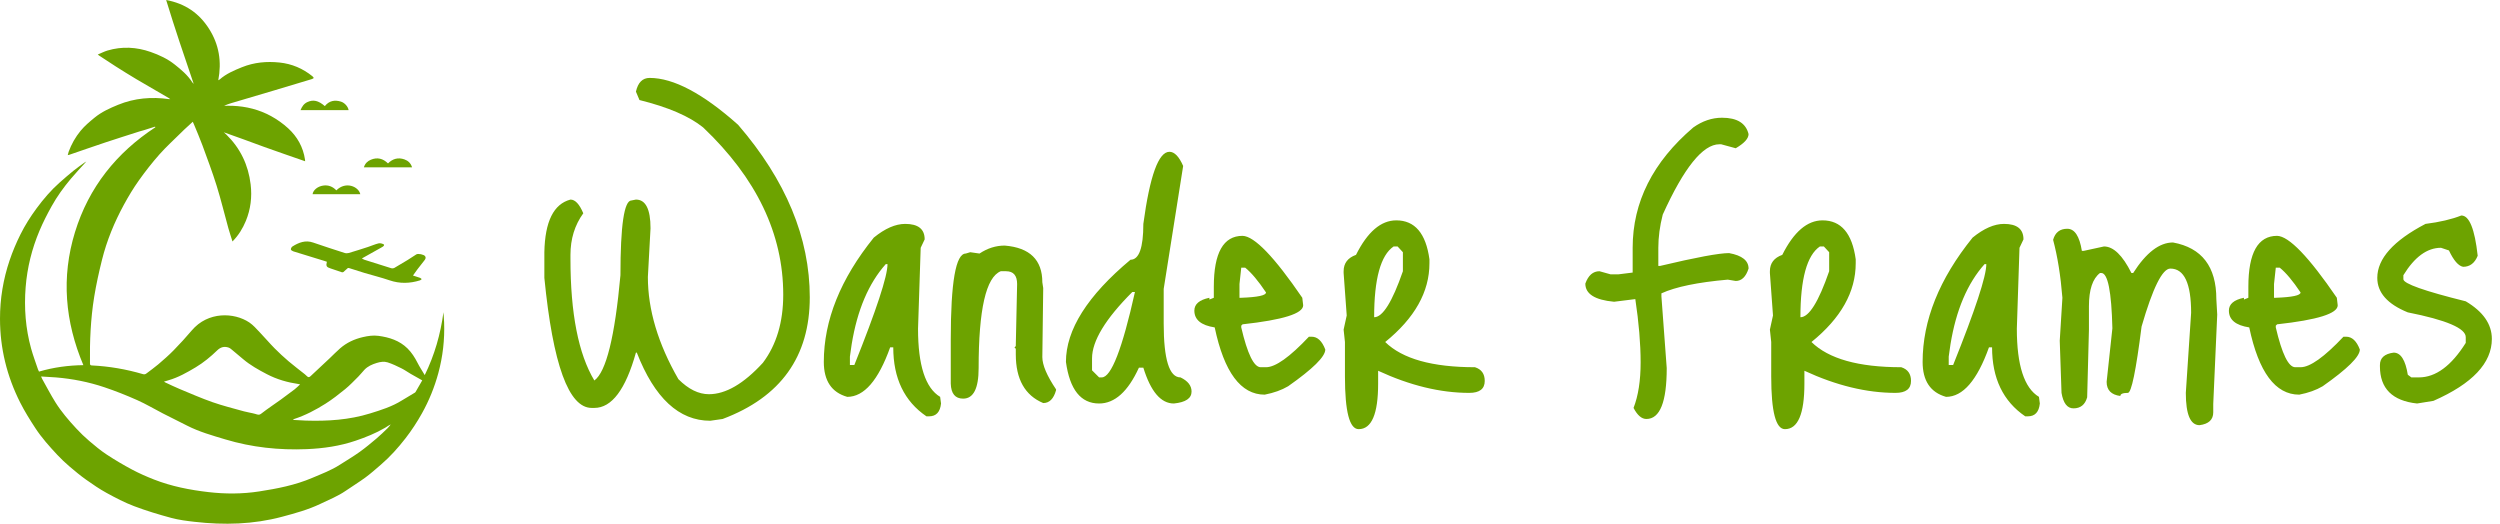 <svg width="3022" height="634" viewBox="0 0 3022 634" fill="none" xmlns="http://www.w3.org/2000/svg">
<g clip-path="url(#clip0_153_314)">
<path d="M104.38 195.22C97.84 202.48 91.39 209.21 85.42 216.35C76.84 226.6 68.98 237.47 62.46 249.19C57.1 258.82 52.04 268.69 47.76 278.85C38.55 300.69 32.86 323.53 30.99 347.29C29.02 372.35 30.91 397.08 37.6 421.31C39.96 429.84 43.11 438.15 45.93 446.55C46.22 447.41 46.69 448.21 47.15 449.19C64.71 444.02 82.56 441.64 100.77 441.38C78.61 388.86 73.84 335.21 90.66 280.57C107.4 226.21 140.91 184.59 187.84 153.82C187.69 153.58 187.55 153.34 187.4 153.1C183 154.5 178.61 155.92 174.21 157.29C172.3 157.89 170.35 158.33 168.44 158.94C154.78 163.32 141.09 167.61 127.48 172.14C112.87 177.01 98.33 182.11 83.76 187.1C83.3 187.26 82.81 187.31 81.89 187.5C82.29 185.98 82.52 184.7 82.97 183.49C86.38 174.21 91.13 165.77 97.41 158.13C102.37 152.1 108.23 147.22 114.19 142.32C122.81 135.24 132.68 130.79 142.82 126.65C162.73 118.53 183.27 116.86 204.33 119.83C204.65 119.88 204.98 119.83 205.81 119.83C204.97 119.22 204.51 118.83 203.99 118.53C190.86 110.87 177.67 103.31 164.59 95.55C156.27 90.61 148.07 85.46 139.9 80.29C133.13 76 126.47 71.54 119.77 67.15C119.43 66.93 119.13 66.65 118.2 65.9C122.41 64.15 126.08 62.22 129.98 61.07C147.51 55.87 165.02 56.83 182.11 62.81C192.48 66.44 202.58 71.12 211.29 78.07C219.06 84.26 226.74 90.67 232.26 99.23C232.76 100 233.38 100.68 234.12 101.32C222.72 67.91 211.39 34.5 200.85 0.01C223.6 4.25 240.58 15.73 252.72 34.86C264.83 53.93 268.13 74.58 263.86 97.03C264.61 96.61 265.12 96.44 265.5 96.1C273.45 89.12 282.92 85.1 292.55 81.22C307.23 75.32 322.4 73.97 337.9 75.58C352.74 77.12 366.03 82.76 377.71 92.22C378.37 92.76 378.79 93.6 379.32 94.3C378.57 94.74 377.86 95.34 377.05 95.59C361.81 100.2 346.56 104.79 331.3 109.33C314.07 114.46 296.83 119.52 279.6 124.65C276.68 125.52 273.81 126.55 270.94 127.88C274.34 127.88 277.74 127.77 281.14 127.9C297.53 128.54 313.2 132.46 327.62 140.32C335.02 144.36 342.11 149.41 348.35 155.12C359.32 165.16 366.45 177.75 368.68 192.87C368.74 193.27 368.74 193.69 368.84 194.93C352.07 189.07 335.66 183.49 319.35 177.6C303.09 171.73 286.94 165.56 270.54 159.9C271.59 160.85 272.67 161.76 273.68 162.75C290.5 179.24 300.17 199.34 302.98 222.9C304.79 238.1 303 252.87 297.21 266.98C293.48 276.06 288.4 284.4 281.02 291.9C279.24 286.19 277.46 280.96 275.99 275.65C271.27 258.62 267.14 241.41 261.89 224.56C256.74 208.04 250.62 191.82 244.67 175.57C241.53 167.01 237.85 158.66 234.41 150.22C234.07 149.38 233.66 148.57 233.02 147.18C229.31 150.59 225.87 153.73 222.45 156.89C221.47 157.79 220.56 158.76 219.61 159.69C210.63 168.62 201.18 177.12 192.78 186.58C183.89 196.61 175.58 207.25 167.8 218.19C161.19 227.49 155.26 237.37 149.79 247.42C138.3 268.52 129.12 290.69 123.29 314.11C119.62 328.86 116.31 343.77 113.87 358.77C109.54 385.42 108.39 412.35 108.76 439.35C108.78 441.1 109.35 441.66 111.05 441.75C132.03 442.75 152.6 446.32 172.78 452.25C174.4 452.73 175.63 452.5 176.94 451.49C181.71 447.79 186.69 444.37 191.28 440.45C197.64 435.01 203.98 429.5 209.84 423.51C217.45 415.73 224.83 407.68 231.87 399.37C251.39 376.35 283.06 377.49 301.42 389.82C306.25 393.07 310.19 397.77 314.3 402.04C320.28 408.27 325.86 414.9 331.93 421.04C337.34 426.52 343.02 431.75 348.87 436.74C355.23 442.16 361.94 447.17 368.47 452.38C369.44 453.15 370.34 454.01 371.22 454.89C372.73 456.41 373.94 456.1 375.44 454.68C383.09 447.42 390.84 440.28 398.53 433.06C402.74 429.1 406.73 424.89 411.09 421.11C419.09 414.16 428.37 409.87 438.67 407.49C444.92 406.05 451.16 405.13 457.44 405.97C470.51 407.72 482.9 411.62 492.62 421.22C497.62 426.16 501.45 432.14 504.68 438.52C507.19 443.47 510.29 448.12 513.43 453.42C525.34 429.13 532.51 403.91 536.05 377.44C536.33 381.52 536.71 385.59 536.86 389.67C537.61 410.48 535.29 430.93 529.85 451.02C525.23 468.07 518.64 484.27 510.04 499.67C504.15 510.21 497.59 520.24 490.2 529.77C481.26 541.29 471.6 552.08 460.58 561.56C454.43 566.85 448.37 572.28 441.86 577.07C434.06 582.81 425.78 587.86 417.8 593.34C408.29 599.88 397.66 604.09 387.36 609.03C372.51 616.16 356.79 620.42 341 624.65C306.18 633.98 270.91 634.83 235.38 630.8C225.87 629.72 216.26 628.53 207.05 626.05C191.87 621.95 176.75 617.39 162.04 611.82C150.63 607.5 139.68 601.76 128.93 595.88C120.31 591.17 112.13 585.56 104.09 579.85C97.15 574.92 90.55 569.46 84.07 563.91C78.93 559.51 73.95 554.85 69.32 549.89C59.76 539.65 50.36 529.19 42.66 517.41C36.13 507.42 29.76 497.24 24.39 486.58C8.39 454.89 0.04 421.14 7.61436e-05 385.4C-0.02 361.12 3.9 337.52 11.67 314.56C15.31 303.81 19.7 293.42 24.76 283.28C30.28 272.22 36.83 261.87 44.14 251.96C52.55 240.56 61.69 229.85 72.28 220.5C77.67 215.74 83.1 211.02 88.68 206.5C92.96 203.04 97.5 199.91 101.94 196.66C102.6 196.18 103.35 195.83 104.37 195.23L104.38 195.22ZM49.64 455.1C50.31 456.6 50.6 457.39 51.01 458.12C56.29 467.52 61.25 477.12 66.95 486.24C74.19 497.82 83.11 508.15 92.35 518.11C97.19 523.33 102.34 528.31 107.74 532.91C114.55 538.71 121.46 544.5 128.9 549.4C138.85 555.96 149.15 562.04 159.66 567.63C168.18 572.17 177.07 576.07 186.05 579.59C207.24 587.9 229.44 592.23 251.87 594.84C272.32 597.21 292.85 597.21 313.36 594.03C335.22 590.64 356.79 586.47 377.32 577.71C388.74 572.84 400.39 568.52 410.92 561.72C418.77 556.66 426.85 551.93 434.46 546.51C441.59 541.43 448.34 535.77 455.05 530.12C459.73 526.18 464.1 521.86 468.52 517.61C469.93 516.25 471.06 514.59 472.32 513.07C469.84 514.16 467.79 515.75 465.59 517.05C454.31 523.68 442.21 528.53 429.94 532.7C410.79 539.21 390.9 542.1 370.76 542.92C337.35 544.29 304.47 540.81 272.32 531.13C256.63 526.41 240.83 521.99 226.11 514.47C216.4 509.51 206.59 504.73 196.89 499.75C186.51 494.41 176.44 488.37 165.8 483.64C152.79 477.86 139.51 472.58 126.03 468.06C107.08 461.71 87.52 457.86 67.59 456.21C61.81 455.73 56 455.48 49.65 455.09L49.64 455.1ZM198.23 461.3C198.94 461.77 199.24 462.04 199.6 462.21C205.41 464.89 211.16 467.73 217.07 470.18C230.3 475.66 243.44 481.44 256.93 486.16C269.34 490.5 282.15 493.69 294.83 497.22C299.4 498.49 304.15 499.08 308.71 500.37C311.22 501.08 313.02 502.19 315.79 500.02C323.41 494.05 331.53 488.74 339.39 483.08C345.03 479.02 350.62 474.88 356.13 470.64C358.38 468.91 360.36 466.84 362.75 464.65C361.9 464.46 361.52 464.34 361.13 464.28C347.63 462.3 334.69 458.63 322.47 452.23C312.46 446.99 302.65 441.55 293.97 434.19C289.81 430.67 285.66 427.13 281.44 423.69C279.8 422.35 278.13 420.72 276.2 420.1C271.12 418.48 266.74 419.47 262.58 423.51C254.58 431.27 245.95 438.37 236.39 444.09C226 450.3 215.46 456.26 203.76 459.64C202.03 460.14 200.31 460.68 198.22 461.31L198.23 461.3ZM354.4 507.1C354.42 507.27 354.45 507.43 354.47 507.6C359.51 507.87 364.55 508.25 369.6 508.41C395.9 509.24 421.94 507.63 447.33 499.77C460.62 495.66 473.87 491.52 485.82 484.03C490.71 480.97 495.71 478.1 500.66 475.12C501.23 474.78 501.94 474.46 502.25 473.93C505.05 469.18 507.77 464.38 510.41 459.79C505.51 457.04 500.93 454.53 496.42 451.9C492.66 449.72 489.11 447.13 485.24 445.21C479.81 442.53 474.3 439.87 468.57 438.04C464.32 436.68 459.8 437.36 455.35 438.74C449.74 440.48 444.54 442.71 440.44 447.06C437.97 449.68 435.79 452.58 433.25 455.11C428.03 460.31 422.94 465.72 417.26 470.36C409.63 476.6 401.8 482.7 393.51 487.96C381.6 495.51 369.11 502.05 355.66 506.47C355.22 506.61 354.83 506.88 354.42 507.09L354.4 507.1Z" fill="#6DA300"/>
<path d="M437.45 312.419C438.82 313.129 439.62 313.709 440.52 313.999C451.4 317.469 462.28 320.939 473.2 324.289C474.23 324.599 475.69 324.429 476.63 323.889C482 320.829 487.31 317.629 492.58 314.389C496.19 312.169 499.68 309.739 503.28 307.499C505.43 306.159 512.43 307.629 513.87 309.659C515.14 311.449 514.27 313.099 513.2 314.519C510.4 318.209 507.46 321.789 504.65 325.469C502.84 327.849 501.15 330.329 499.21 333.049C502.26 334.039 505.03 334.869 507.75 335.849C508.51 336.119 509.1 336.869 509.76 337.389C509.08 337.899 508.46 338.649 507.7 338.889C495.44 342.729 483.26 343.069 470.89 338.849C460.96 335.459 450.74 332.949 440.68 329.949C434.56 328.129 428.5 326.109 422.4 324.189C421.62 323.939 420.81 323.769 420.33 324.149C418.6 325.719 416.91 327.329 415.12 328.809C414.69 329.159 413.82 329.289 413.29 329.119C408.71 327.619 404.18 325.959 399.59 324.489C394.65 322.909 393.86 321.649 395.11 316.389C394.04 316.039 392.95 315.659 391.86 315.319C379.46 311.519 367.04 307.759 354.66 303.869C353.46 303.489 351.72 302.429 351.61 301.519C351.48 300.389 352.48 298.579 353.52 297.929C361.21 293.119 369.2 289.959 378.51 293.189C391.16 297.579 403.91 301.699 416.66 305.789C418.2 306.279 420.13 306.249 421.68 305.789C429.43 303.499 437.14 301.029 444.82 298.529C449.07 297.139 453.19 295.269 457.5 294.199C459.38 293.739 461.84 294.309 463.6 295.249C465.16 296.079 463.77 297.469 462.76 298.139C461.16 299.199 459.44 300.069 457.76 301.009C451.21 304.689 444.65 308.359 437.43 312.409L437.45 312.419Z" fill="#6DA300"/>
<path d="M392.67 128.251C397.87 121.751 404.6 120.491 412.13 122.841C416.7 124.261 420.72 128.921 421.4 133.101H363.3C365.05 128.711 367.42 125.281 371.55 123.391C378.74 120.101 384.83 121.511 392.66 128.251H392.67Z" fill="#6DA300"/>
<path d="M498.09 202.26H439.87C441.27 197.55 444.32 194.73 448.32 193.07C456.05 189.87 462.96 191.53 469.01 197.54C474.66 191.8 481.38 190.02 488.88 192.68C493.22 194.22 496.58 197.19 498.1 202.26H498.09Z" fill="#6DA300"/>
<path d="M377.84 234.78C378.47 229.79 384.04 225.22 390.84 224.3C397.02 223.46 402.28 225.58 406.58 230.11C417.91 218.66 433.65 225.6 435.52 234.78H377.83H377.84Z" fill="#6DA300"/>
</g>
<path d="M785.286 94.188C814.161 94.188 849.81 113.082 892.232 150.869C949.983 217.889 978.858 287.404 978.858 359.414C978.858 431.068 943.744 480.085 873.516 506.465L858.544 508.604C820.756 508.604 791.168 481.154 769.779 426.255H768.709C756.232 470.816 739.477 493.097 718.445 493.097H715.236C687.43 493.097 668.358 440.693 658.02 335.886V304.872C658.733 267.797 669.249 246.586 689.569 241.239C695.273 241.239 700.442 246.764 705.076 257.815C694.738 272.075 689.569 288.83 689.569 308.08V312.893C689.569 378.843 699.194 427.86 718.445 459.943C732.704 449.605 743.22 407.183 749.994 332.678C749.994 272.431 754.45 242.308 763.362 242.308L768.709 241.239C780.473 241.239 786.355 252.825 786.355 275.996L783.147 334.816C783.147 374.387 795.446 415.561 820.043 458.339C832.164 470.46 844.463 476.52 856.94 476.52C877.259 476.52 899.005 463.865 922.177 438.554C938.575 416.808 946.774 389.359 946.774 356.206C946.774 282.769 914.512 215.393 849.988 154.078C833.233 140.531 807.566 129.48 772.987 120.924L768.709 110.765C771.205 99.713 776.73 94.188 785.286 94.188ZM1094.21 270.649C1109.89 270.649 1117.74 276.887 1117.74 289.364L1112.92 299.524L1109.72 397.38C1109.72 441.584 1118.63 469.034 1136.45 479.728L1137.52 487.749C1136.45 498.087 1131.64 503.256 1123.08 503.256H1119.88C1093.14 485.076 1079.77 457.27 1079.77 419.839H1076.03C1061.77 459.765 1044.48 479.728 1024.16 479.728C1005.27 474.381 995.819 460.3 995.819 437.485C995.819 387.22 1015.96 337.134 1056.24 287.226C1069.79 276.174 1082.45 270.649 1094.21 270.649ZM1029.51 416.095L1027.37 431.068V441.228H1032.72C1059.45 374.565 1072.82 333.925 1072.82 319.309H1070.68C1050.01 342.481 1036.28 374.743 1029.51 416.095ZM1214.52 296.851C1244.82 299.346 1259.97 314.14 1259.97 341.233L1261.04 348.185L1259.97 431.603C1259.97 441.228 1265.5 454.24 1276.55 470.638V471.707C1273.7 482.046 1268.53 487.215 1261.04 487.215C1238.94 477.946 1227.89 458.339 1227.89 428.394V421.443L1226.28 420.373L1227.89 418.234V417.165L1229.49 343.372C1229.49 333.034 1225.04 327.865 1216.12 327.865H1209.71C1191.88 334.995 1182.97 374.03 1182.97 444.971C1182.97 469.568 1176.73 481.867 1164.25 481.867C1154.63 481.867 1149.64 475.807 1149.28 463.686V410.213C1149.28 341.055 1155.34 306.476 1167.46 306.476L1172.81 304.872L1184.04 306.476C1193.67 300.059 1203.82 296.851 1214.52 296.851ZM1413.62 183.488C1419.68 183.488 1425.21 189.192 1430.2 200.599L1406.67 349.254V390.963C1406.67 434.455 1413.44 456.2 1426.99 456.2C1435.9 460.478 1440.36 466.182 1440.36 473.312C1440.36 481.511 1433.23 486.323 1418.97 487.749C1403.28 487.749 1390.99 473.312 1382.07 444.436H1376.73C1363.54 473.312 1347.49 487.749 1328.6 487.749C1306.5 487.749 1293.13 470.994 1288.5 437.485C1288.5 398.628 1314.52 357.453 1366.57 313.962C1376.9 313.962 1382.07 299.524 1382.07 270.649C1389.92 212.542 1400.43 183.488 1413.62 183.488ZM1320.05 433.207V447.645L1328.6 456.2H1331.81C1343.22 456.2 1356.59 421.799 1371.91 352.997H1368.71C1336.27 385.438 1320.05 412.174 1320.05 433.207ZM1502.02 285.087C1516.28 285.443 1540.34 310.397 1574.21 359.949L1575.28 369.039C1575.28 379.021 1550.86 386.685 1502.02 392.033L1500.42 393.637V395.776C1507.9 427.86 1515.75 443.901 1523.94 443.901H1530.36C1541.77 443.901 1559.06 431.603 1582.23 407.005H1585.44C1592.57 407.005 1598.09 412.174 1602.01 422.512C1602.01 431.068 1587.04 445.862 1557.1 466.895C1549.25 471.529 1539.81 474.916 1528.76 477.055C1499.88 477.055 1479.74 449.962 1468.33 395.776C1451.93 393.28 1443.73 386.507 1443.73 375.456C1443.73 367.613 1449.8 362.444 1461.92 359.949V362.088L1467.26 359.949V346.581C1467.26 305.585 1478.85 285.087 1502.02 285.087ZM1505.23 323.587H1500.42L1498.28 343.372V359.949H1500.42C1520.38 359.236 1530.36 357.097 1530.36 353.532C1521.09 339.629 1512.72 329.647 1505.23 323.587ZM1687.8 266.371C1710.26 266.371 1723.63 282.056 1727.91 313.427V318.24C1727.91 352.819 1710.08 384.546 1674.43 413.422C1695.11 433.742 1731.29 443.901 1782.98 443.901C1790.83 446.397 1794.75 451.922 1794.75 460.478C1794.75 470.103 1788.51 474.916 1776.03 474.916C1741.1 474.916 1704.38 466.004 1665.88 448.179V463.686C1665.88 500.405 1658.03 518.764 1642.35 518.764C1631.3 518.764 1625.77 497.553 1625.77 455.131V413.422L1624.17 398.449L1627.91 381.338L1624.17 330.004V327.865C1624.17 318.24 1629.16 311.645 1639.14 308.08C1653.04 280.274 1669.26 266.371 1687.8 266.371ZM1661.07 383.477C1671.4 383.477 1682.99 364.94 1695.82 327.865V304.872L1689.41 297.92H1684.59C1668.91 308.615 1661.07 337.134 1661.07 383.477Z" fill="#6DA300"/>
<path d="M2081.58 142.314C2099.76 142.314 2110.45 148.909 2113.66 162.099C2113.66 167.446 2108.49 173.15 2098.15 179.21L2080.51 174.397H2078.37C2058.41 174.397 2035.59 202.738 2009.92 259.42C2006.36 273.323 2004.58 286.691 2004.58 299.524V321.448H2006.72C2050.21 311.11 2078.01 305.941 2090.13 305.941C2105.82 308.793 2113.66 315.031 2113.66 324.657C2110.45 334.638 2105.28 339.629 2098.15 339.629L2088.53 338.025C2052.17 341.233 2025.43 346.759 2008.32 354.601V358.345L2014.74 444.971C2014.74 485.967 2006.54 506.465 1990.14 506.465C1984.44 506.465 1979.27 502.009 1974.63 493.097C1980.34 478.481 1983.19 460.122 1983.19 438.019C1983.19 415.561 1981.05 390.072 1976.77 361.553L1951.1 364.761C1927.93 362.622 1916.35 355.314 1916.35 342.837C1919.91 332.856 1925.62 327.865 1933.46 327.865L1946.83 331.608H1956.45L1973.56 329.469V299.524C1973.56 244.269 1997.98 195.787 2046.82 154.078C2057.87 146.235 2069.46 142.314 2081.58 142.314ZM2203.08 266.371C2225.54 266.371 2238.91 282.056 2243.19 313.427V318.24C2243.19 352.819 2225.36 384.546 2189.71 413.422C2210.39 433.742 2246.57 443.901 2298.26 443.901C2306.11 446.397 2310.03 451.922 2310.03 460.478C2310.03 470.103 2303.79 474.916 2291.31 474.916C2256.38 474.916 2219.66 466.004 2181.16 448.179V463.686C2181.16 500.405 2173.32 518.764 2157.63 518.764C2146.58 518.764 2141.05 497.553 2141.05 455.131V413.422L2139.45 398.449L2143.19 381.338L2139.45 330.004V327.865C2139.45 318.24 2144.44 311.645 2154.42 308.08C2168.33 280.274 2184.55 266.371 2203.08 266.371ZM2176.35 383.477C2186.68 383.477 2198.27 364.94 2211.1 327.865V304.872L2204.69 297.92H2199.87C2184.19 308.615 2176.35 337.134 2176.35 383.477ZM2422.45 270.649C2438.13 270.649 2445.98 276.887 2445.98 289.364L2441.16 299.524L2437.95 397.38C2437.95 441.584 2446.87 469.034 2464.69 479.728L2465.76 487.749C2464.69 498.087 2459.88 503.256 2451.32 503.256H2448.11C2421.38 485.076 2408.01 457.27 2408.01 419.839H2404.27C2390.01 459.765 2372.72 479.728 2352.4 479.728C2333.5 474.381 2324.06 460.3 2324.06 437.485C2324.06 387.22 2344.2 337.134 2384.48 287.226C2398.03 276.174 2410.68 270.649 2422.45 270.649ZM2357.75 416.095L2355.61 431.068V441.228H2360.95C2387.69 374.565 2401.06 333.925 2401.06 319.309H2398.92C2378.24 342.481 2364.52 374.743 2357.75 416.095ZM2481.8 289.899C2484.29 280.987 2490 276.531 2498.91 276.531C2507.82 276.531 2513.7 285.443 2516.56 303.267H2518.69L2543.29 297.92C2554.7 297.92 2565.75 308.615 2576.45 330.004H2578.58C2594.27 305.406 2610.31 293.108 2626.71 293.108C2661.65 299.524 2679.11 322.339 2679.11 361.553L2680.18 380.269L2675.37 488.284V498.444C2675.37 507.356 2669.85 512.525 2658.79 513.951C2647.74 513.951 2642.22 500.939 2642.22 474.916L2648.63 378.13C2648.63 342.481 2640.26 324.657 2623.5 324.657C2613.88 324.657 2602.29 348.006 2588.74 394.706C2581.97 448.179 2576.45 474.916 2572.17 474.916C2566.11 474.916 2563.08 476.163 2563.08 478.659C2552.03 477.233 2546.5 471.529 2546.5 461.548L2553.45 396.845C2552.38 352.284 2547.93 330.004 2540.08 330.004H2538.48C2529.57 336.777 2525.11 350.145 2525.11 370.109V398.449L2522.97 480.263C2520.48 489.175 2514.95 493.631 2506.4 493.631C2498.91 493.631 2494.1 487.393 2491.96 474.916L2489.82 411.818L2493.03 359.949C2490.89 333.212 2487.15 309.862 2481.8 289.899ZM2752.58 285.087C2766.84 285.443 2790.9 310.397 2824.77 359.949L2825.83 369.039C2825.83 379.021 2801.42 386.685 2752.58 392.033L2750.97 393.637V395.776C2758.46 427.86 2766.3 443.901 2774.5 443.901H2780.92C2792.32 443.901 2809.61 431.603 2832.79 407.005H2835.99C2843.12 407.005 2848.65 412.174 2852.57 422.512C2852.57 431.068 2837.6 445.862 2807.65 466.895C2799.81 471.529 2790.36 474.916 2779.31 477.055C2750.44 477.055 2730.3 449.962 2718.89 395.776C2702.49 393.28 2694.29 386.507 2694.29 375.456C2694.29 367.613 2700.35 362.444 2712.47 359.949V362.088L2717.82 359.949V346.581C2717.82 305.585 2729.4 285.087 2752.58 285.087ZM2755.78 323.587H2750.97L2748.83 343.372V359.949H2750.97C2770.94 359.236 2780.92 357.097 2780.92 353.532C2771.65 339.629 2763.27 329.647 2755.78 323.587ZM2975.25 260.489C2984.88 260.489 2991.47 276.709 2995.04 309.149C2991.47 318.062 2985.59 322.518 2977.39 322.518C2971.69 321.448 2965.99 314.853 2960.28 302.733L2950.66 299.524C2933.9 299.524 2918.75 310.575 2905.2 332.678V337.49C2905.2 342.837 2930.34 351.75 2980.6 364.227C3001.63 376.704 3012.15 391.854 3012.15 409.679C3012.15 438.911 2988.62 463.865 2941.57 484.541L2921.78 487.749C2891.84 484.541 2876.86 469.568 2876.86 442.832V441.228C2876.86 432.672 2882.39 427.681 2893.44 426.255C2902 426.255 2907.7 435.167 2910.55 452.992L2914.83 456.2H2923.92C2944.24 456.2 2963.13 442.297 2980.6 414.491V407.54C2980.6 396.845 2957.25 386.864 2910.55 377.595C2885.95 367.613 2873.66 353.71 2873.66 335.886C2873.66 312.714 2893.08 290.969 2931.94 270.649C2949.05 268.51 2963.49 265.123 2975.25 260.489Z" fill="#6DA300"/>
<defs>
<clipPath id="clip0_153_314">
<rect width="536.93" height="633.11" fill="white"/>
</clipPath>
</defs>
</svg>
